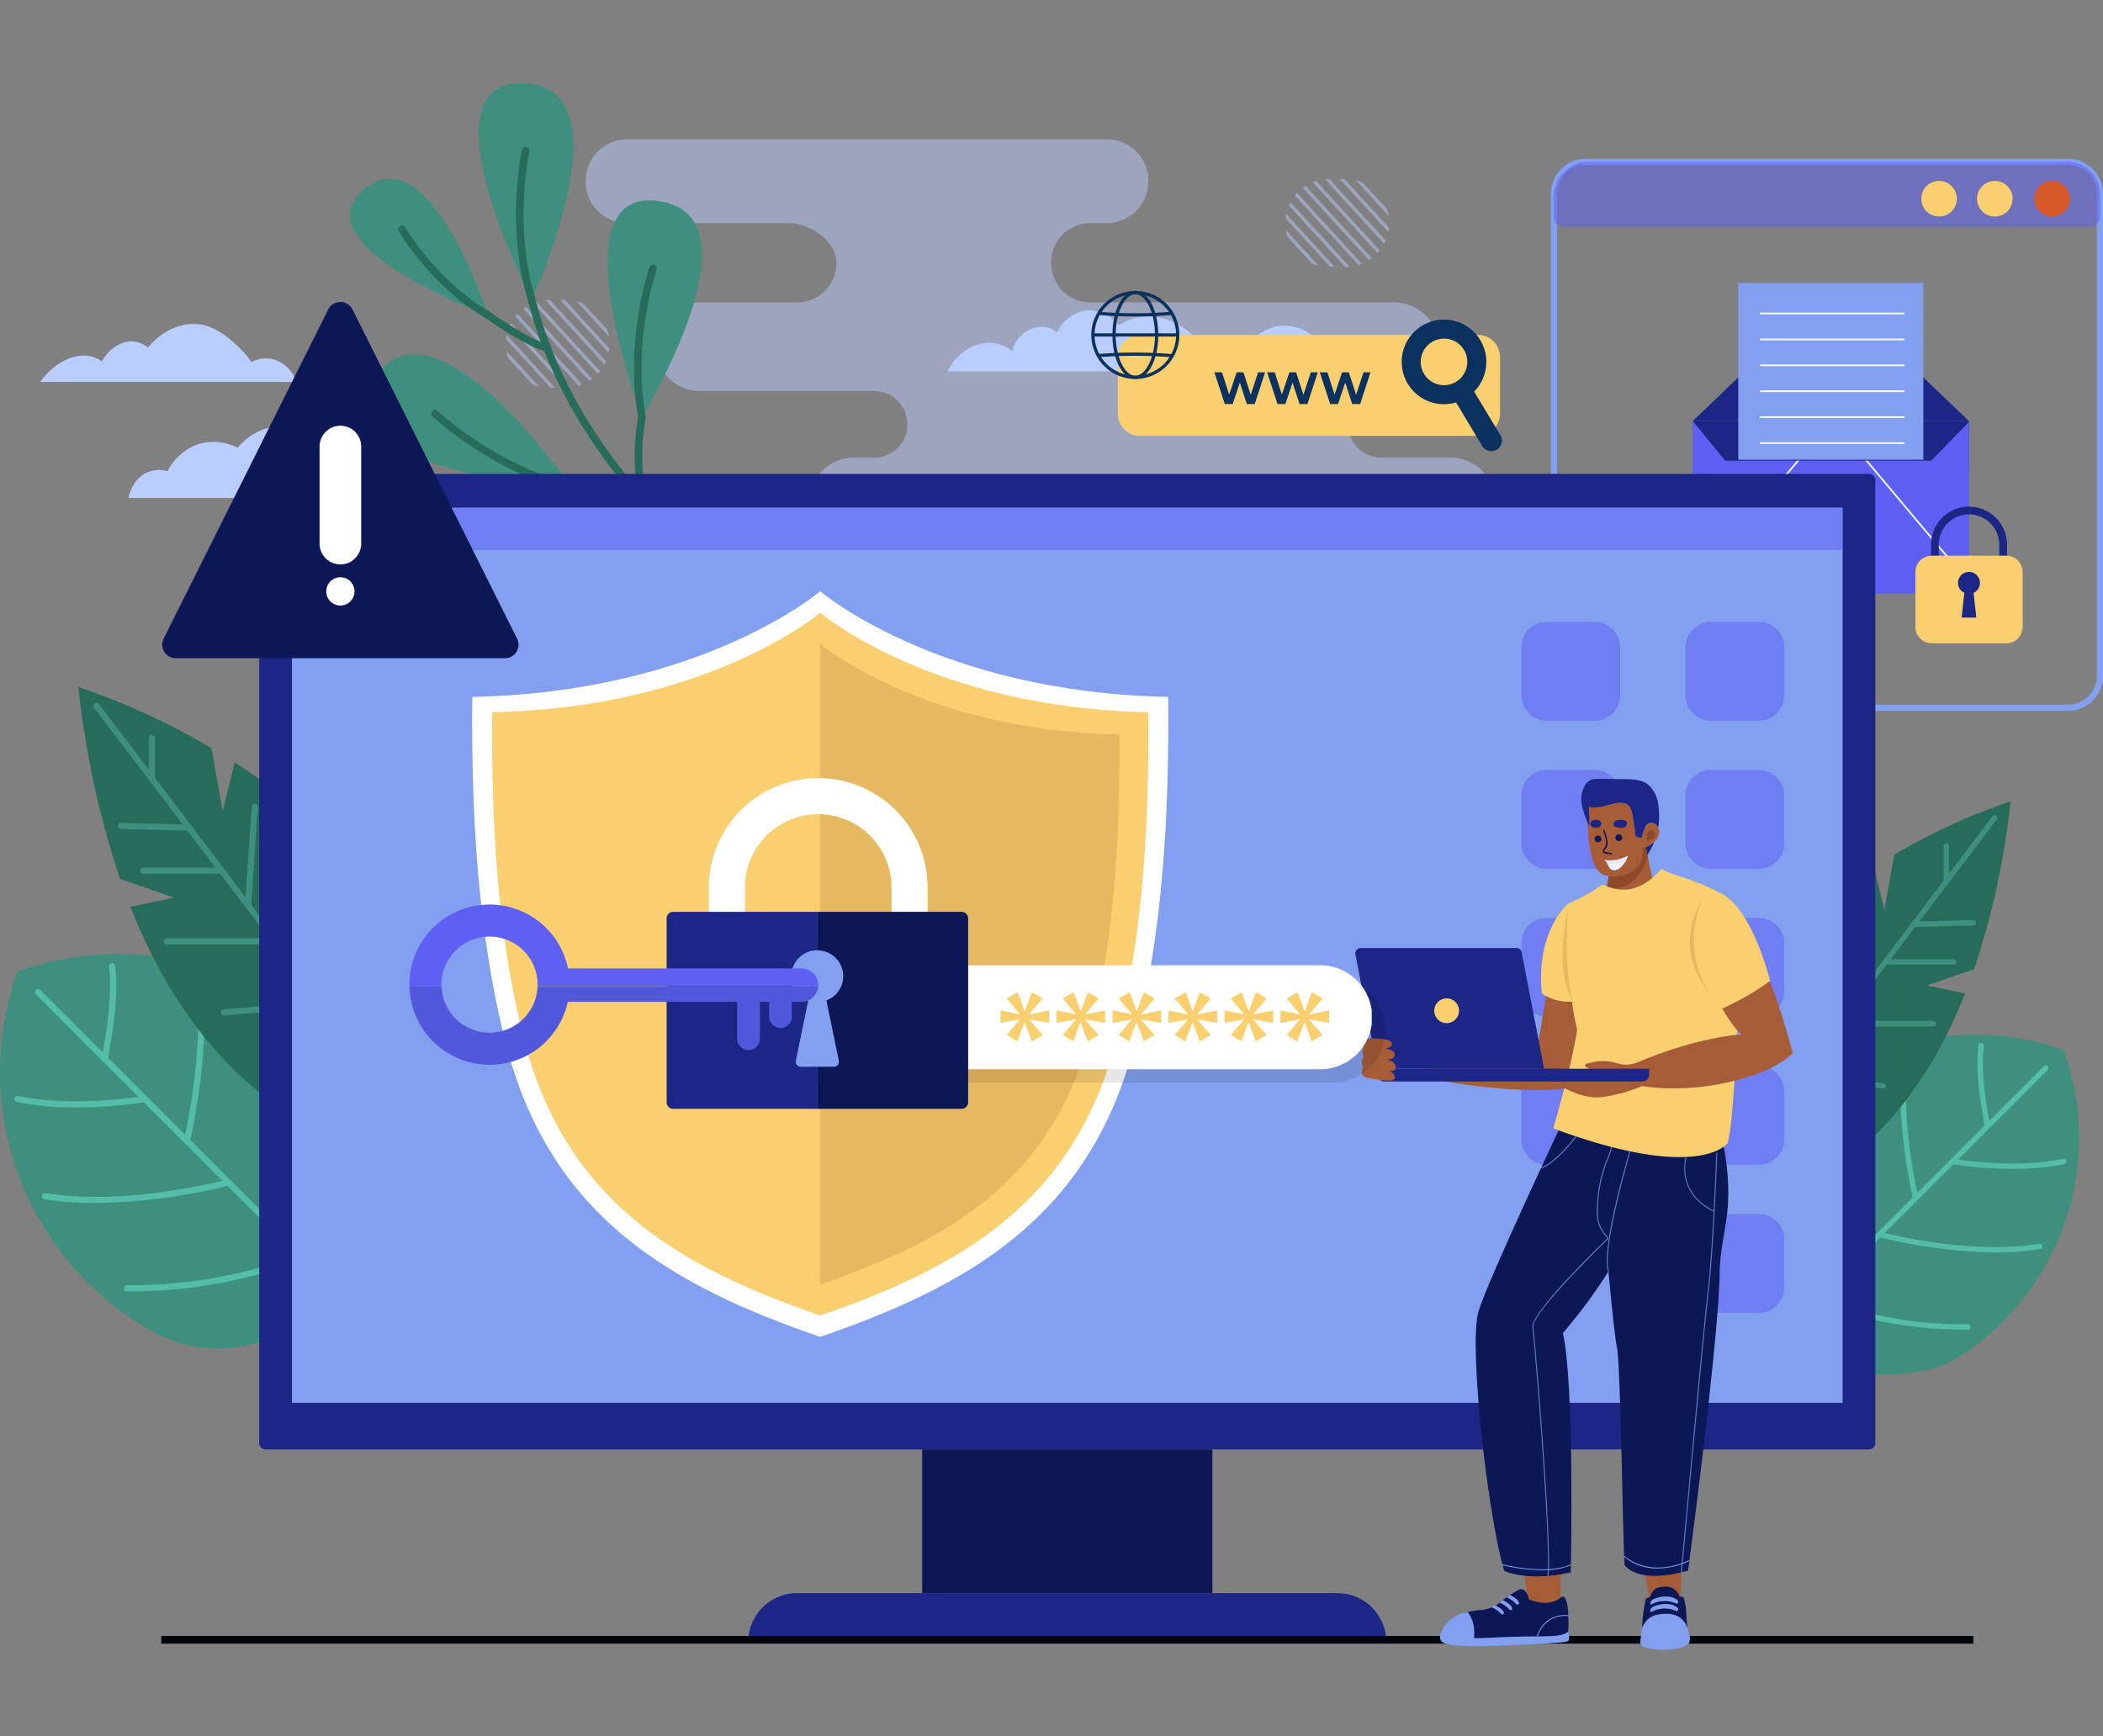 <svg xmlns="http://www.w3.org/2000/svg" xmlns:xlink="http://www.w3.org/1999/xlink" width="505" height="417" viewBox="0 0 505 417">
  <rect x="0" y="0" width="505" height="417" fill="#808080" stroke="none"/>
  <defs>
    <clipPath id="clip-path">
      <rect id="Rectangle_404090" data-name="Rectangle 404090" width="505" height="376.219" fill="none"/>
    </clipPath>
    <clipPath id="clip-path-3">
      <rect id="Rectangle_404064" data-name="Rectangle 404064" width="254.248" height="178.484" fill="none"/>
    </clipPath>
    <clipPath id="clip-path-4">
      <rect id="Rectangle_404065" data-name="Rectangle 404065" width="131.117" height="15.62" fill="none"/>
    </clipPath>
    <clipPath id="clip-path-5">
      <rect id="Rectangle_404070" data-name="Rectangle 404070" width="372.375" height="10.185" fill="none"/>
    </clipPath>
    <clipPath id="clip-path-6">
      <rect id="Rectangle_404071" data-name="Rectangle 404071" width="23.744" height="23.744" fill="none"/>
    </clipPath>
    <clipPath id="clip-path-7">
      <rect id="Rectangle_404072" data-name="Rectangle 404072" width="23.743" height="23.744" fill="none"/>
    </clipPath>
    <clipPath id="clip-path-10">
      <rect id="Rectangle_404075" data-name="Rectangle 404075" width="23.744" height="23.743" fill="none"/>
    </clipPath>
    <clipPath id="clip-path-11">
      <rect id="Rectangle_404076" data-name="Rectangle 404076" width="23.743" height="23.743" fill="none"/>
    </clipPath>
    <clipPath id="clip-path-15">
      <rect id="Rectangle_404083" data-name="Rectangle 404083" width="435.118" height="1.859" fill="none"/>
    </clipPath>
    <linearGradient id="linear-gradient" x1="-0.089" y1="1.79" x2="-0.087" y2="1.79" gradientUnits="objectBoundingBox">
      <stop offset="0"/>
      <stop offset="1" stop-color="#00070a"/>
    </linearGradient>
    <clipPath id="clip-path-17">
      <rect id="Rectangle_404084" data-name="Rectangle 404084" width="44.431" height="105.627" fill="none"/>
    </clipPath>
    <clipPath id="clip-path-18">
      <rect id="Rectangle_404085" data-name="Rectangle 404085" width="114.842" height="24.979" fill="none"/>
    </clipPath>
    <clipPath id="clip-path-19">
      <path id="Path_875980" data-name="Path 875980" d="M239.209,223.824a12.489,12.489,0,1,0,0,24.977h89.863a12.489,12.489,0,1,0,0-24.977Z" transform="translate(-226.719 -223.824)" fill="none"/>
    </clipPath>
    <linearGradient id="linear-gradient-2" x1="-1.868" y1="6.582" x2="-1.86" y2="6.582" gradientUnits="objectBoundingBox">
      <stop offset="0" stop-color="#fff"/>
      <stop offset="1" stop-color="#fff"/>
    </linearGradient>
  </defs>
  <g id="img20" transform="translate(-810 -4896)">
    <rect id="Rectangle_403818" data-name="Rectangle 403818" width="505" height="417" transform="translate(810 4896)" fill="none"/>
    <g id="Group_1101782" data-name="Group 1101782" transform="translate(810 4916)">
      <g id="Group_1101781" data-name="Group 1101781" clip-path="url(#clip-path)">
        <g id="Group_1101766" data-name="Group 1101766">
          <g id="Group_1101765" data-name="Group 1101765" clip-path="url(#clip-path)">
            <g id="Group_1101731" data-name="Group 1101731" transform="translate(121.475 13.468)" opacity="0.48">
              <g id="Group_1101730" data-name="Group 1101730">
                <g id="Group_1101729" data-name="Group 1101729" clip-path="url(#clip-path-3)">
                  <path id="Path_875844" data-name="Path 875844" d="M355.768,111.965H334.255a10.545,10.545,0,0,0-10.544,10.545v.213a10.544,10.544,0,0,0,10.544,10.543h5.55a10.368,10.368,0,0,1,10.368,10.367v.21a10.368,10.368,0,0,1-10.368,10.368H295.24a9.148,9.148,0,0,0-9.149,9.148v.186a9.148,9.148,0,0,0,9.149,9.148h19.347a9.84,9.84,0,0,1,9.841,9.84v.2a9.841,9.841,0,0,1-9.841,9.841h-151a9.841,9.841,0,0,1-9.841-9.841v-.2a9.84,9.84,0,0,1,9.841-9.84H205.5a9.148,9.148,0,0,0,9.149-9.148v-.186a9.148,9.148,0,0,0-9.149-9.148H148.647a10.368,10.368,0,0,1-10.368-10.368v-.21a10.368,10.368,0,0,1,10.368-10.367H222.2a10.544,10.544,0,0,0,10.544-10.543v-.213A10.545,10.545,0,0,0,222.2,111.965h-9.8a10.543,10.543,0,0,1-10.543-10.542v-.215a10.543,10.543,0,0,1,10.543-10.542h4.979a7.908,7.908,0,0,0,7.908-7.907V82.6a7.907,7.907,0,0,0-7.908-7.906h-41.91a10.544,10.544,0,0,1-10.543-10.545v-.212a10.543,10.543,0,0,1,10.543-10.543H198.82a9.434,9.434,0,0,0,9.434-9.434v-.191c0-5.21-6.481-9.434-11.691-9.434H158a9.951,9.951,0,0,1-9.951-9.951v-.2A9.952,9.952,0,0,1,158,14.23H273.222a9.952,9.952,0,0,1,9.951,9.952v.2a9.951,9.951,0,0,1-9.951,9.951h-3.975a9.434,9.434,0,0,0-9.434,9.434v.191a9.434,9.434,0,0,0,9.434,9.434h73.031a10.543,10.543,0,0,1,10.544,10.543v.212a10.544,10.544,0,0,1-10.544,10.545h-3.2a7.906,7.906,0,0,0-7.907,7.906v.161a7.907,7.907,0,0,0,7.907,7.907h16.693a10.543,10.543,0,0,1,10.543,10.542v.215a10.542,10.542,0,0,1-10.543,10.542" transform="translate(-128.888 -14.231)" fill="#bacdff"/>
                  <path id="Path_875845" data-name="Path 875845" d="M385.4,140.5H381.82a10.24,10.24,0,1,0,0,20.48H385.4a10.24,10.24,0,1,0,0-20.48" transform="translate(-141.395 -21)" fill="#bacdff"/>
                  <path id="Path_875846" data-name="Path 875846" d="M136.31,76.446a10.475,10.475,0,0,1-1.65-.556l-5.826-6.364a10.509,10.509,0,0,1-.411-1.694Z" transform="translate(-128.36 -17.105)" fill="#bacdff"/>
                  <path id="Path_875847" data-name="Path 875847" d="M140.2,76.539h-1.14l-10.7-11.693a10.541,10.541,0,0,1,.169-1.061Z" transform="translate(-128.356 -16.888)" fill="#bacdff"/>
                  <path id="Path_875848" data-name="Path 875848" d="M143.807,76.328c-.344.034-.693.052-1.046.052h-.047l-13.5-14.752q.18-.417.395-.815Z" transform="translate(-128.402 -16.728)" fill="#bacdff"/>
                  <path id="Path_875849" data-name="Path 875849" d="M146.83,75.474c-.28.115-.565.219-.856.309l-15.25-16.659q.264-.331.554-.64Z" transform="translate(-128.483 -16.603)" fill="#bacdff"/>
                  <path id="Path_875850" data-name="Path 875850" d="M149.311,74.026c-.225.17-.459.33-.7.483l-15.874-17.34c.226-.17.46-.329.7-.482Z" transform="translate(-128.591 -16.507)" fill="#bacdff"/>
                  <path id="Path_875851" data-name="Path 875851" d="M151.351,72.1q-.264.332-.553.642L135.251,55.757c.281-.114.567-.218.858-.308Z" transform="translate(-128.726 -16.441)" fill="#bacdff"/>
                  <path id="Path_875852" data-name="Path 875852" d="M152.552,70.5l-14.187-15.5c.335-.032.676-.05,1.019-.05h.075l13.487,14.732q-.18.417-.394.816" transform="translate(-128.893 -16.414)" fill="#bacdff"/>
                  <path id="Path_875853" data-name="Path 875853" d="M153.95,66.623a10.57,10.57,0,0,1-.167,1.063L142.13,54.957h1.14Z" transform="translate(-129.094 -16.414)" fill="#bacdff"/>
                  <path id="Path_875854" data-name="Path 875854" d="M153.677,62.159a10.42,10.42,0,0,1,.421,1.705l-7.847-8.571a10.489,10.489,0,0,1,1.662.57Z" transform="translate(-129.315 -16.432)" fill="#bacdff"/>
                  <path id="Path_875855" data-name="Path 875855" d="M334.13,45.795a10.5,10.5,0,0,1-1.65-.556l-5.826-6.364a10.5,10.5,0,0,1-.412-1.694Z" transform="translate(-138.965 -15.461)" fill="#bacdff"/>
                  <path id="Path_875856" data-name="Path 875856" d="M338.02,45.889h-1.14L326.175,34.2a10.546,10.546,0,0,1,.169-1.061Z" transform="translate(-138.961 -15.244)" fill="#bacdff"/>
                  <path id="Path_875857" data-name="Path 875857" d="M341.628,45.677c-.344.034-.693.052-1.046.052h-.047l-13.5-14.752q.18-.417.395-.815Z" transform="translate(-139.007 -15.085)" fill="#bacdff"/>
                  <path id="Path_875858" data-name="Path 875858" d="M344.65,44.823c-.28.115-.565.219-.856.309l-15.25-16.659q.264-.331.554-.64Z" transform="translate(-139.088 -14.96)" fill="#bacdff"/>
                  <path id="Path_875859" data-name="Path 875859" d="M347.131,43.376c-.225.17-.459.33-.7.483l-15.874-17.34c.226-.17.46-.329.7-.482Z" transform="translate(-139.196 -14.864)" fill="#bacdff"/>
                  <path id="Path_875860" data-name="Path 875860" d="M349.171,41.448q-.264.332-.553.642L333.071,25.107c.281-.114.567-.218.858-.308Z" transform="translate(-139.331 -14.798)" fill="#bacdff"/>
                  <path id="Path_875861" data-name="Path 875861" d="M350.372,39.854l-14.187-15.5c.335-.032.676-.05,1.019-.05h.075l13.487,14.732q-.18.417-.394.816" transform="translate(-139.498 -14.771)" fill="#bacdff"/>
                  <path id="Path_875862" data-name="Path 875862" d="M351.77,35.972a10.579,10.579,0,0,1-.167,1.063L339.95,24.306h1.14Z" transform="translate(-139.7 -14.771)" fill="#bacdff"/>
                  <path id="Path_875863" data-name="Path 875863" d="M351.5,31.508a10.417,10.417,0,0,1,.421,1.705l-7.847-8.571a10.487,10.487,0,0,1,1.662.57Z" transform="translate(-139.921 -14.789)" fill="#bacdff"/>
                  <path id="Path_875864" data-name="Path 875864" d="M345.154,194.548a10.312,10.312,0,0,1-.26-1.53l8.342,9.112a10.073,10.073,0,0,1-1.5-.395Z" transform="translate(-139.965 -23.816)" fill="#bacdff"/>
                  <path id="Path_875865" data-name="Path 875865" d="M344.986,190.213a9.989,9.989,0,0,1,.217-1.011l11.8,12.894h-1.141Z" transform="translate(-139.97 -23.611)" fill="#bacdff"/>
                  <path id="Path_875866" data-name="Path 875866" d="M345.978,187.143c.133-.266.274-.525.429-.778l14.115,15.419q-.5.089-1.024.129Z" transform="translate(-140.023 -23.459)" fill="#bacdff"/>
                  <path id="Path_875867" data-name="Path 875867" d="M347.6,184.76c.186-.209.383-.41.588-.6l15.191,16.594c-.264.132-.535.252-.811.362Z" transform="translate(-140.11 -23.341)" fill="#bacdff"/>
                  <path id="Path_875868" data-name="Path 875868" d="M349.735,182.933c.238-.157.484-.306.735-.443l15.255,16.664c-.21.186-.426.365-.651.535Z" transform="translate(-140.224 -23.251)" fill="#bacdff"/>
                  <path id="Path_875869" data-name="Path 875869" d="M352.39,181.678c.3-.1.607-.176.918-.243l14.315,15.637q-.237.359-.5.7Z" transform="translate(-140.367 -23.195)" fill="#bacdff"/>
                  <path id="Path_875870" data-name="Path 875870" d="M355.74,181.186h1.14l12.154,13.276c-.095.3-.2.6-.324.891Z" transform="translate(-140.546 -23.182)" fill="#bacdff"/>
                  <path id="Path_875871" data-name="Path 875871" d="M360.774,181.273l8.912,9.735c0,.139.01.278.01.418,0,.27-.014.537-.034.8l-10.106-11.04a10.54,10.54,0,0,1,1.218.085" transform="translate(-140.751 -23.182)" fill="#bacdff"/>
                  <path id="Path_875872" data-name="Path 875872" d="M369.161,187.515l-4.639-5.068a10.278,10.278,0,0,1,4.639,5.068" transform="translate(-141.017 -23.249)" fill="#bacdff"/>
                </g>
              </g>
            </g>
            <path id="Path_875873" data-name="Path 875873" d="M162.412,81.768s29.393-48.031,4.162-51.86-4.162,51.86-4.162,51.86" transform="translate(-8.265 -1.593)" fill="#3e8f7d"/>
            <path id="Path_875874" data-name="Path 875874" d="M162.332,103.406c-.735-.829-1.158-7.176-1.163-7.24a56.189,56.189,0,0,1,.68-13.529c-3.294-18.526,2.685-35.831,2.745-36a.908.908,0,0,1,1.712.6c-.06.169-5.915,17.144-2.642,35.245a.9.9,0,0,1,0,.333,55.394,55.394,0,0,0,.133,19.536.906.906,0,0,1-1.463,1.055m1.359-1.2,0,0,0,0" transform="translate(-8.624 -2.468)" fill="#276b5b"/>
            <path id="Path_875875" data-name="Path 875875" d="M134.191,52.006S157.852.908,132.349.011s1.842,51.995,1.842,51.995" transform="translate(-6.512 0)" fill="#3e8f7d"/>
            <path id="Path_875876" data-name="Path 875876" d="M184.923,123.789a.907.907,0,0,0,.542-1.634c-11.954-8.908-40.746-33.513-49.887-69.5l-.011-.04c-5.339-17.6-1.477-35.139-1.438-35.315a.907.907,0,1,0-1.77-.4c-.041.179-4.008,18.152,1.465,36.222,9.29,36.543,38.45,61.47,50.557,70.492a.9.9,0,0,0,.541.18" transform="translate(-7.019 -0.868)" fill="#276b5b"/>
            <path id="Path_875877" data-name="Path 875877" d="M121.9,56.977s-13.989-43.67-29.768-30.148S121.9,56.977,121.9,56.977" transform="translate(-4.761 -1.299)" fill="#3e8f7d"/>
            <path id="Path_875878" data-name="Path 875878" d="M136.745,66.237a.907.907,0,0,0,.054-1.812c-2.6-.159-10.786-5.509-13.723-7.557-.019-.013-.038-.026-.058-.037-12.879-7.595-20.2-20.186-20.27-20.312a.907.907,0,0,0-1.574.9c.3.533,7.621,13.118,20.892,20.955,1.252.873,11.077,7.643,14.622,7.86l.056,0" transform="translate(-5.418 -1.933)" fill="#276b5b"/>
            <path id="Path_875879" data-name="Path 875879" d="M142.255,100.885S109.169,52.359,94.72,74.712s47.534,26.173,47.534,26.173" transform="translate(-4.961 -3.69)" fill="#3e8f7d"/>
            <path id="Path_875880" data-name="Path 875880" d="M167.677,113.517a.907.907,0,0,0,.289-1.767c-.171-.058-17.152-5.789-24.28-10.85a.92.92,0,0,0-.307-.14c-18.626-4.645-32.267-17.491-32.4-17.62a.907.907,0,0,0-1.252,1.313c.138.132,14.029,13.227,33.051,18.026,7.417,5.189,23.91,10.756,24.613,10.991a.9.9,0,0,0,.289.047" transform="translate(-5.867 -4.444)" fill="#276b5b"/>
            <path id="Path_875881" data-name="Path 875881" d="M464.235,252.3v68.212a40.411,40.411,0,0,0,10.895,2.413,40.932,40.932,0,0,0,17.314-2.413,62.33,62.33,0,0,0,28.023-75.369,62.322,62.322,0,0,0-56.232,7.157" transform="translate(-24.888 -12.945)" fill="#3e8f7d"/>
            <path id="Path_875882" data-name="Path 875882" d="M520.566,272.627a60.244,60.244,0,0,1-12.376,1.15,97.468,97.468,0,0,1-14.274-1.089l-16.49,16.488c4.553,1.107,22.419,5.038,37.11,2.588a.648.648,0,1,1,.212,1.28,65.1,65.1,0,0,1-10.639.8,123.426,123.426,0,0,1-27.753-3.6l-11.7,11.7a.647.647,0,0,1-.916,0,.648.648,0,0,1,0-.917l4.034-4.036c-.6-2.671-4.258-19.9-2.811-36.756a.649.649,0,1,1,1.293.113c-1.326,15.455,1.693,31.244,2.609,35.553l15.3-15.3c-.532-2.333-3.431-15.749-2.884-28.6a.648.648,0,0,1,1.295.054c-.495,11.639,1.877,23.757,2.676,27.457l7.97-7.968,8.218-8.217c-.421-2.06-2.428-12.46-1.49-19.277a.649.649,0,0,1,1.286.177c-.808,5.868.7,14.8,1.308,17.993l13.11-13.107a.648.648,0,1,1,.916.917l-13.955,13.955-.009.009-7.555,7.555c3.793.54,15.488,1.9,25.238-.188a.649.649,0,0,1,.273,1.269" transform="translate(-24.851 -13.054)" fill="#53bda7"/>
            <path id="Path_875883" data-name="Path 875883" d="M464.235,205.653v65.667c11.5-7.582,23.692-20.6,32.542-42.943l-9.161-1.944,11.329-3.92a190.937,190.937,0,0,0,8.742-40.277,145.03,145.03,0,0,0-27.932,12.825L477.4,208.3l-2.523-10.233c-3.521,2.262-7.107,4.787-10.642,7.591" transform="translate(-24.888 -9.77)" fill="#276b5b"/>
            <path id="Path_875884" data-name="Path 875884" d="M497.4,314.627H497.4c-.294,0-.586,0-.877,0a100.275,100.275,0,0,1-32.11-5.308.649.649,0,1,0-.425,1.226,101.581,101.581,0,0,0,32.535,5.38q.443,0,.889,0a.649.649,0,0,0-.006-1.3" transform="translate(-24.851 -16.581)" fill="#53bda7"/>
            <path id="Path_875885" data-name="Path 875885" d="M463.805,239.1a.647.647,0,0,0,.909-.124l1.907-2.51h22.487a.649.649,0,0,0,0-1.3h-21.5l10.273-13.528h16.186a.649.649,0,1,0,0-1.3h-15.2l5.887-7.751,13.964-.38a.648.648,0,0,0,.631-.665.656.656,0,0,0-.666-.631l-12.923.352,18.6-24.491a.649.649,0,1,0-1.033-.786l-10.453,13.764v-6.631a.649.649,0,0,0-1.3,0v8.339L472.561,226.5l-1.291-18.965a.649.649,0,1,0-1.295.088l1.392,20.448-7.686,10.12a.649.649,0,0,0,.124.909" transform="translate(-24.851 -9.957)" fill="#3e8f7d"/>
            <path id="Path_875886" data-name="Path 875886" d="M464.254,252.555a.648.648,0,1,0-.113,1.292l12.9,1.124.058,0a.649.649,0,0,0,.055-1.295Z" transform="translate(-24.851 -13.539)" fill="#3e8f7d"/>
            <path id="Path_875887" data-name="Path 875887" d="M68.53,233.378V311.4a32.191,32.191,0,0,1-32.267,0A71.3,71.3,0,0,1,4.209,225.192a71.287,71.287,0,0,1,64.321,8.186" transform="translate(0 -11.847)" fill="#3e8f7d"/>
            <path id="Path_875888" data-name="Path 875888" d="M4.249,256.626A68.927,68.927,0,0,0,18.4,257.941,111.4,111.4,0,0,0,34.733,256.7L53.6,275.556c-5.208,1.266-25.644,5.763-42.449,2.96a.742.742,0,0,0-.242,1.464,74.525,74.525,0,0,0,12.171.92,141.119,141.119,0,0,0,31.746-4.121L68.2,290.162a.74.74,0,0,0,1.049,0,.741.741,0,0,0,0-1.049L64.636,284.5c.685-3.055,4.869-22.764,3.215-42.044a.742.742,0,0,0-1.479.129c1.516,17.679-1.936,35.739-2.985,40.669l-17.5-17.505c.609-2.669,3.925-18.015,3.3-32.712a.741.741,0,0,0-1.481.062c.566,13.313-2.147,27.175-3.062,31.407l-9.117-9.114-9.4-9.4c.483-2.357,2.778-14.253,1.7-22.051a.743.743,0,0,0-1.472.2c.925,6.713-.8,16.934-1.5,20.582l-15-14.994a.741.741,0,0,0-1.049,1.049l15.963,15.963a.031.031,0,0,0,.009.01l8.641,8.641c-4.338.619-17.715,2.174-28.87-.215a.742.742,0,0,0-.311,1.452" transform="translate(-0.196 -11.971)" fill="#53bda7"/>
            <path id="Path_875889" data-name="Path 875889" d="M69.6,180.016v75.115c-13.15-8.674-27.1-23.57-37.223-49.122l10.478-2.223L29.893,199.3a218.425,218.425,0,0,1-10-46.072A165.918,165.918,0,0,1,51.844,167.9l2.693,15.137,2.886-11.7c4.026,2.586,8.129,5.476,12.172,8.683" transform="translate(-1.067 -8.215)" fill="#276b5b"/>
            <path id="Path_875890" data-name="Path 875890" d="M32.235,304.668h.007c.337,0,.67,0,1,0A114.7,114.7,0,0,0,69.975,298.6a.742.742,0,0,1,.486,1.4,116.211,116.211,0,0,1-37.217,6.154c-.337,0-.677,0-1.016,0a.742.742,0,0,1,.007-1.484" transform="translate(-1.688 -16.006)" fill="#53bda7"/>
            <path id="Path_875891" data-name="Path 875891" d="M70.25,218.274a.741.741,0,0,1-1.039-.142l-2.18-2.871H41.307a.742.742,0,0,1,0-1.484H65.9L54.151,198.3H35.636a.742.742,0,0,1,0-1.484H53.024l-6.734-8.867-15.973-.434a.742.742,0,1,1,.04-1.483l14.783.4L23.862,158.423a.742.742,0,1,1,1.181-.9L37,173.269v-7.584a.742.742,0,1,1,1.484,0v9.539l21.75,28.639,1.477-21.693a.742.742,0,1,1,1.48.1L61.6,205.66l8.791,11.575a.741.741,0,0,1-.142,1.039" transform="translate(-1.271 -8.429)" fill="#3e8f7d"/>
            <path id="Path_875892" data-name="Path 875892" d="M71.47,233.665a.742.742,0,0,1,.129,1.478l-14.76,1.286-.065,0a.742.742,0,0,1-.063-1.481Z" transform="translate(-3.004 -12.527)" fill="#3e8f7d"/>
            <path id="Path_875893" data-name="Path 875893" d="M32.629,104.271h54.4c-.705-3.829-3.827-7.522-7.714-7.762a11.6,11.6,0,0,0-8.478-9c-4.681-1.157-9,1.234-12.054,4.671a12.706,12.706,0,0,0-9.518-.8,13.16,13.16,0,0,0-7.279,6.458,7.1,7.1,0,0,0-5.877.837,8.681,8.681,0,0,0-3.485,5.591" transform="translate(-1.749 -4.676)" fill="#bacdff"/>
            <path id="Path_875894" data-name="Path 875894" d="M10.2,74.991H71.8c-2.1-5.287-6.926-6.839-10.887-4.771-2.009-3.063-7.251-8.144-11.853-8.966s-9.415,1.209-12.991,5.483C32.512,63.766,27.568,65.473,25,70.1c-4.524-3.416-11.175-.309-14.8,4.888" transform="translate(-0.547 -3.274)" fill="#bacdff"/>
            <path id="Path_875895" data-name="Path 875895" d="M240.445,72.288c3.042-6.411,10.678-8.97,15.489-4.842,1.2-5.209,7.377-7.592,10.778-4.5a9.558,9.558,0,0,1,6.884-5.327,9.112,9.112,0,0,1,7.894,3.6c7.211-4.607,16.781-1.406,21.445,7.175,1.65-2.452,5.555-1.642,6.721,1.251,2.27-4.483,6.766-7.971,10.851-8.319s8.253,1.938,10.943,6c3.2-1.615,7.835.655,8.865,4.96Z" transform="translate(-12.89 -3.086)" fill="#bacdff"/>
            <path id="Path_875896" data-name="Path 875896" d="M517.688,151.753H401.9a8.417,8.417,0,0,1-8.407-8.408V27.556A8.416,8.416,0,0,1,401.9,19.15h115.79a8.416,8.416,0,0,1,8.407,8.406v115.79a8.417,8.417,0,0,1-8.407,8.408M401.9,20.637a6.927,6.927,0,0,0-6.919,6.919v115.79a6.928,6.928,0,0,0,6.919,6.921h115.79a6.928,6.928,0,0,0,6.92-6.921V27.556a6.927,6.927,0,0,0-6.92-6.919Z" transform="translate(-21.095 -1.027)" fill="#83a0f0"/>
            <g id="Group_1101734" data-name="Group 1101734" transform="translate(373.14 18.866)" opacity="0.53">
              <g id="Group_1101733" data-name="Group 1101733">
                <g id="Group_1101732" data-name="Group 1101732" clip-path="url(#clip-path-4)">
                  <path id="Path_875897" data-name="Path 875897" d="M522.944,35.555H396.605a2.328,2.328,0,0,1-2.328-2.328v-4.9a8.4,8.4,0,0,1,8.4-8.4H517.637a7.756,7.756,0,0,1,7.757,7.756v5.415a2.45,2.45,0,0,1-2.449,2.449" transform="translate(-394.277 -19.935)" fill="#5e60f4"/>
                </g>
              </g>
            </g>
            <path id="Path_875898" data-name="Path 875898" d="M510.186,29.055a4.275,4.275,0,1,1-4.275-4.275,4.274,4.274,0,0,1,4.275,4.275" transform="translate(-26.893 -1.328)" fill="#f9cf70"/>
            <path id="Path_875899" data-name="Path 875899" d="M496.046,29.055a4.275,4.275,0,1,1-4.275-4.275,4.274,4.274,0,0,1,4.275,4.275" transform="translate(-26.135 -1.328)" fill="#f9cf70"/>
            <path id="Path_875900" data-name="Path 875900" d="M524.719,29.055a4.275,4.275,0,1,1-4.275-4.275,4.274,4.274,0,0,1,4.275,4.275" transform="translate(-27.672 -1.328)" fill="#d65a29"/>
            <rect id="Rectangle_404066" data-name="Rectangle 404066" width="66.29" height="12.019" transform="translate(406.538 81.159)" fill="#1c2684"/>
            <path id="Path_875901" data-name="Path 875901" d="M495.852,85.913v41.253H429.476V85.755h.085l7.714,9.475h49.531Z" transform="translate(-23.024 -4.597)" fill="#5e60f4"/>
            <path id="Path_875902" data-name="Path 875902" d="M462.663,52.138,429.474,83.954h66.378Z" transform="translate(-23.024 -2.795)" fill="#1c2684"/>
            <path id="Path_875903" data-name="Path 875903" d="M466.49,116.606a8.823,8.823,0,0,1-4.313.969,7.211,7.211,0,0,1-7.341-7.559c0-4.991,3.465-9.3,8.843-9.3a6.729,6.729,0,0,1,7.051,7c0,3.634-2.035,5.766-4.313,5.766a1.792,1.792,0,0,1-1.792-2.132h-.1a3.8,3.8,0,0,1-3.415,2.132,2.748,2.748,0,0,1-2.617-3.053,5.721,5.721,0,0,1,5.742-5.742,6.388,6.388,0,0,1,2.592.508l-.823,4.386c-.363,1.842-.073,2.69.727,2.713,1.236.025,2.617-1.623,2.617-4.433,0-3.514-2.108-6.033-5.863-6.033-3.949,0-7.269,3.126-7.269,8.043,0,4.047,2.641,6.542,6.227,6.542a7.552,7.552,0,0,0,3.658-.849Zm-1.333-10.466a3.942,3.942,0,0,0-5.064,4.192c0,1.066.534,1.842,1.6,1.842,1.405,0,2.69-1.793,2.956-3.3Z" transform="translate(-24.384 -5.399)" fill="#f5fffe"/>
            <rect id="Rectangle_404067" data-name="Rectangle 404067" width="44.455" height="42.435" transform="translate(417.411 47.969)" fill="#83a0f0"/>
            <path id="Path_875904" data-name="Path 875904" d="M481.09,58.608H446.716a.2.2,0,0,1,0-.406H481.09a.2.2,0,0,1,0,.406" transform="translate(-23.938 -3.12)" fill="#f5fffe"/>
            <path id="Path_875905" data-name="Path 875905" d="M481.09,65.186H446.716a.2.2,0,0,1,0-.406H481.09a.2.2,0,0,1,0,.406" transform="translate(-23.938 -3.473)" fill="#f5fffe"/>
            <path id="Path_875906" data-name="Path 875906" d="M481.09,71.764H446.716a.2.2,0,0,1,0-.406H481.09a.2.2,0,0,1,0,.406" transform="translate(-23.938 -3.826)" fill="#f5fffe"/>
            <path id="Path_875907" data-name="Path 875907" d="M481.09,78.342H446.716a.2.2,0,0,1,0-.406H481.09a.2.2,0,0,1,0,.406" transform="translate(-23.938 -4.178)" fill="#f5fffe"/>
            <path id="Path_875908" data-name="Path 875908" d="M481.09,84.92H446.716a.2.2,0,0,1,0-.406H481.09a.2.2,0,0,1,0,.406" transform="translate(-23.938 -4.531)" fill="#f5fffe"/>
            <path id="Path_875909" data-name="Path 875909" d="M481.09,91.5H446.716a.2.2,0,0,1,0-.406H481.09a.2.2,0,0,1,0,.406" transform="translate(-23.938 -4.883)" fill="#f5fffe"/>
            <path id="Path_875910" data-name="Path 875910" d="M429.476,126.241l25.588-30.474h-.53l-25.058,29.839Z" transform="translate(-23.024 -5.134)" fill="#f5fffe"/>
            <path id="Path_875911" data-name="Path 875911" d="M498.206,124.754,473.87,95.767h-.531l24.867,29.617Z" transform="translate(-25.376 -5.134)" fill="#f5fffe"/>
            <path id="Path_875912" data-name="Path 875912" d="M508.221,126.252h-1.863v-9.779a7.263,7.263,0,0,0-14.525,0v9.375h-1.864v-9.375a9.127,9.127,0,0,1,18.253,0Z" transform="translate(-26.267 -5.755)" fill="#1c2684"/>
            <path id="Path_875913" data-name="Path 875913" d="M507.845,140.934H489.92a3.912,3.912,0,0,1-3.912-3.912V123.8a3.912,3.912,0,0,1,3.912-3.913h17.925a3.913,3.913,0,0,1,3.912,3.913v13.227a3.913,3.913,0,0,1-3.912,3.912" transform="translate(-26.055 -6.427)" fill="#f9cf70"/>
            <path id="Path_875914" data-name="Path 875914" d="M502.084,126.642a2.634,2.634,0,1,0-3.745,2.386l-.649,5.94h3.52l-.649-5.94a2.632,2.632,0,0,0,1.524-2.386" transform="translate(-26.635 -6.648)" fill="#1c2684"/>
            <path id="Path_875915" data-name="Path 875915" d="M452.327,99.121H67.306a1.531,1.531,0,0,0-1.531,1.531V331.882a1.531,1.531,0,0,0,1.531,1.531H452.327a1.531,1.531,0,0,0,1.531-1.531V100.652a1.531,1.531,0,0,0-1.531-1.531" transform="translate(-3.526 -5.314)" fill="#1c2684"/>
            <rect id="Rectangle_404068" data-name="Rectangle 404068" width="372.374" height="214.986" transform="translate(70.104 101.927)" fill="#83a0f0"/>
            <g id="Group_1101737" data-name="Group 1101737" transform="translate(70.104 101.926)" opacity="0.53">
              <g id="Group_1101736" data-name="Group 1101736">
                <g id="Group_1101735" data-name="Group 1101735" clip-path="url(#clip-path-5)">
                  <rect id="Rectangle_404069" data-name="Rectangle 404069" width="372.374" height="10.185" transform="translate(0)" fill="#5e60f4"/>
                </g>
              </g>
            </g>
            <g id="Group_1101740" data-name="Group 1101740" transform="translate(404.725 129.356)" opacity="0.53">
              <g id="Group_1101739" data-name="Group 1101739">
                <g id="Group_1101738" data-name="Group 1101738" clip-path="url(#clip-path-6)">
                  <path id="Path_875916" data-name="Path 875916" d="M445.273,136.684h-11.5a6.123,6.123,0,0,0-6.123,6.123v11.5a6.123,6.123,0,0,0,6.123,6.123h11.5A6.123,6.123,0,0,0,451.4,154.3v-11.5a6.123,6.123,0,0,0-6.123-6.123" transform="translate(-427.652 -136.684)" fill="#5e60f4"/>
                </g>
              </g>
            </g>
            <g id="Group_1101743" data-name="Group 1101743" transform="translate(365.323 129.356)" opacity="0.53">
              <g id="Group_1101742" data-name="Group 1101742">
                <g id="Group_1101741" data-name="Group 1101741" clip-path="url(#clip-path-7)">
                  <path id="Path_875917" data-name="Path 875917" d="M403.638,136.684h-11.5a6.123,6.123,0,0,0-6.123,6.123v11.5a6.123,6.123,0,0,0,6.123,6.123h11.5a6.123,6.123,0,0,0,6.123-6.123v-11.5a6.123,6.123,0,0,0-6.123-6.123" transform="translate(-386.018 -136.684)" fill="#5e60f4"/>
                </g>
              </g>
            </g>
            <g id="Group_1101746" data-name="Group 1101746" transform="translate(404.725 164.908)" opacity="0.53">
              <g id="Group_1101745" data-name="Group 1101745">
                <g id="Group_1101744" data-name="Group 1101744" clip-path="url(#clip-path-6)">
                  <path id="Path_875918" data-name="Path 875918" d="M445.273,174.25h-11.5a6.123,6.123,0,0,0-6.123,6.123v11.5a6.123,6.123,0,0,0,6.123,6.123h11.5a6.123,6.123,0,0,0,6.123-6.123v-11.5a6.123,6.123,0,0,0-6.123-6.123" transform="translate(-427.652 -174.25)" fill="#5e60f4"/>
                </g>
              </g>
            </g>
            <g id="Group_1101749" data-name="Group 1101749" transform="translate(365.323 164.908)" opacity="0.53">
              <g id="Group_1101748" data-name="Group 1101748">
                <g id="Group_1101747" data-name="Group 1101747" clip-path="url(#clip-path-7)">
                  <path id="Path_875919" data-name="Path 875919" d="M403.638,174.25h-11.5a6.123,6.123,0,0,0-6.123,6.123v11.5a6.123,6.123,0,0,0,6.123,6.123h11.5a6.123,6.123,0,0,0,6.123-6.123v-11.5a6.123,6.123,0,0,0-6.123-6.123" transform="translate(-386.018 -174.25)" fill="#5e60f4"/>
                </g>
              </g>
            </g>
            <g id="Group_1101752" data-name="Group 1101752" transform="translate(404.725 200.46)" opacity="0.53">
              <g id="Group_1101751" data-name="Group 1101751">
                <g id="Group_1101750" data-name="Group 1101750" clip-path="url(#clip-path-10)">
                  <path id="Path_875920" data-name="Path 875920" d="M445.273,211.816h-11.5a6.123,6.123,0,0,0-6.123,6.123v11.5a6.123,6.123,0,0,0,6.123,6.123h11.5a6.123,6.123,0,0,0,6.123-6.123v-11.5a6.123,6.123,0,0,0-6.123-6.123" transform="translate(-427.652 -211.816)" fill="#5e60f4"/>
                </g>
              </g>
            </g>
            <g id="Group_1101755" data-name="Group 1101755" transform="translate(365.323 200.46)" opacity="0.53">
              <g id="Group_1101754" data-name="Group 1101754">
                <g id="Group_1101753" data-name="Group 1101753" clip-path="url(#clip-path-11)">
                  <path id="Path_875921" data-name="Path 875921" d="M403.638,211.816h-11.5a6.123,6.123,0,0,0-6.123,6.123v11.5a6.123,6.123,0,0,0,6.123,6.123h11.5a6.123,6.123,0,0,0,6.123-6.123v-11.5a6.123,6.123,0,0,0-6.123-6.123" transform="translate(-386.018 -211.816)" fill="#5e60f4"/>
                </g>
              </g>
            </g>
            <g id="Group_1101758" data-name="Group 1101758" transform="translate(404.725 236.012)" opacity="0.53">
              <g id="Group_1101757" data-name="Group 1101757">
                <g id="Group_1101756" data-name="Group 1101756" clip-path="url(#clip-path-10)">
                  <path id="Path_875922" data-name="Path 875922" d="M445.273,249.382h-11.5a6.123,6.123,0,0,0-6.123,6.123V267a6.123,6.123,0,0,0,6.123,6.123h11.5A6.123,6.123,0,0,0,451.4,267v-11.5a6.123,6.123,0,0,0-6.123-6.123" transform="translate(-427.652 -249.382)" fill="#5e60f4"/>
                </g>
              </g>
            </g>
            <g id="Group_1101761" data-name="Group 1101761" transform="translate(365.323 236.012)" opacity="0.53">
              <g id="Group_1101760" data-name="Group 1101760">
                <g id="Group_1101759" data-name="Group 1101759" clip-path="url(#clip-path-11)">
                  <path id="Path_875923" data-name="Path 875923" d="M403.638,249.382h-11.5a6.123,6.123,0,0,0-6.123,6.123V267a6.123,6.123,0,0,0,6.123,6.123h11.5A6.123,6.123,0,0,0,409.761,267v-11.5a6.123,6.123,0,0,0-6.123-6.123" transform="translate(-386.018 -249.382)" fill="#5e60f4"/>
                </g>
              </g>
            </g>
            <g id="Group_1101764" data-name="Group 1101764" transform="translate(404.725 271.565)" opacity="0.53">
              <g id="Group_1101763" data-name="Group 1101763">
                <g id="Group_1101762" data-name="Group 1101762" clip-path="url(#clip-path-10)">
                  <path id="Path_875924" data-name="Path 875924" d="M445.273,286.948h-11.5a6.123,6.123,0,0,0-6.123,6.123v11.5a6.123,6.123,0,0,0,6.123,6.123h11.5a6.123,6.123,0,0,0,6.123-6.123v-11.5a6.123,6.123,0,0,0-6.123-6.123" transform="translate(-427.652 -286.948)" fill="#5e60f4"/>
                </g>
              </g>
            </g>
            <rect id="Rectangle_404080" data-name="Rectangle 404080" width="69.699" height="34.52" transform="translate(221.441 328.099)" fill="#0c1756"/>
            <path id="Path_875925" data-name="Path 875925" d="M331.337,383.161H201.6a11.732,11.732,0,0,0-11.731,11.731h153.2a11.732,11.732,0,0,0-11.731-11.731" transform="translate(-10.179 -20.541)" fill="#1c2684"/>
          </g>
        </g>
        <g id="Group_1101768" data-name="Group 1101768" transform="translate(38.732 372.893)">
          <g id="Group_1101767" data-name="Group 1101767" clip-path="url(#clip-path-15)">
            <rect id="Rectangle_404082" data-name="Rectangle 404082" width="435.118" height="1.859" transform="translate(0)" fill="url(#linear-gradient)"/>
          </g>
        </g>
        <g id="Group_1101776" data-name="Group 1101776">
          <g id="Group_1101775" data-name="Group 1101775" clip-path="url(#clip-path)">
            <path id="Path_875926" data-name="Path 875926" d="M416.787,194.041a6.875,6.875,0,0,0,2.586-1.366c.066-.049.131-.1.194-.157a16.206,16.206,0,0,1-2.186,3.916c-.166-.384-.348-.759-.538-1.13a5.191,5.191,0,0,0-.056-1.263" transform="translate(-22.344 -10.321)" fill="#1c2684"/>
            <path id="Path_875927" data-name="Path 875927" d="M416.937,193.258l1.7,7.93s-2.368,4.2-5.431,5.016-5.433-2.987-5.433-2.987l.72-4.273,6.244-5.686Z" transform="translate(-21.861 -10.361)" fill="#a55c37"/>
            <path id="Path_875928" data-name="Path 875928" d="M414.739,193.258h2.2l.607,2.823a13.35,13.35,0,0,1-3.036,5.453,7.139,7.139,0,0,1-6.026,2.127,5.353,5.353,0,0,1-.707-.444l.721-4.273Z" transform="translate(-21.861 -10.361)" fill="#8e492b"/>
            <path id="Path_875929" data-name="Path 875929" d="M403.154,182.582c-.709,5.455-.274,15.956,3.662,17.4a9.276,9.276,0,0,0,7.09-1.065,5.841,5.841,0,0,0,2.135-5.411,6.89,6.89,0,0,0,2.586-1.366,3.353,3.353,0,0,0,1.367-2.316,2.326,2.326,0,0,0-1.194-2.31,1.638,1.638,0,0,0-2.185.959,18.9,18.9,0,0,0-.829,2.6l-1.418-.374q-.278-2.731-.807-5.426a4.189,4.189,0,0,0-.651-1.779c-.856-1.116-2.474-1.014-3.8-.726a11.412,11.412,0,0,1-5.951-.191" transform="translate(-21.598 -9.788)" fill="#a55c37"/>
            <path id="Path_875930" data-name="Path 875930" d="M412.648,187.753a1,1,0,0,1-.717.983,2.924,2.924,0,0,1-1.3.047c-.5-.057-1.1-.2-1.233-.684a.86.86,0,0,1,.445-.9,2.387,2.387,0,0,1,1.042-.254,2.712,2.712,0,0,1,1.07.064.983.983,0,0,1,.7.748" transform="translate(-21.947 -10.021)" fill="#1c2684"/>
            <path id="Path_875931" data-name="Path 875931" d="M406.118,188.109c-.319,1.242-3.125.783-2.518-.611.361-.83,2.445-.782,2.542.26a1.027,1.027,0,0,1-.024.351" transform="translate(-21.633 -10.021)" fill="#1c2684"/>
            <path id="Path_875932" data-name="Path 875932" d="M411.273,191.961a.808.808,0,0,1-1.388-.505.808.808,0,1,1,1.388.505" transform="translate(-21.974 -10.218)" fill="#0c1756"/>
            <path id="Path_875933" data-name="Path 875933" d="M406.006,192.273a.808.808,0,0,1-1.388-.505.808.808,0,1,1,1.388.505" transform="translate(-21.692 -10.235)" fill="#0c1756"/>
            <path id="Path_875934" data-name="Path 875934" d="M417.9,192.042a3.307,3.307,0,0,1,.061-1.645,1.139,1.139,0,0,1,1.306-.754,1.092,1.092,0,0,1,.363,1.638,2.255,2.255,0,0,1-1.73.761" transform="translate(-22.4 -10.165)" fill="#8e492b"/>
            <path id="Path_875935" data-name="Path 875935" d="M401.27,182.157a6.564,6.564,0,0,1,.845-4.073c.915-1.465,1.967-1.573,3.533-1.556l6.1.069c1.911.022,3.961.089,5.506,1.278a7.8,7.8,0,0,1,2.511,5.2,17,17,0,0,1-.082,5.142,2.015,2.015,0,0,0-.971-1.02,1.635,1.635,0,0,0-2.184.958,18.637,18.637,0,0,0-.829,2.6l-1.419-.373q-.278-2.733-.806-5.427a4.22,4.22,0,0,0-.651-1.779c-.857-1.116-2.475-1.014-3.805-.726-.5.108-5.97,1.752-5.891.47-.122,1.985.123,2.974,0,4.958a25.684,25.684,0,0,1-1.237-3.139,10.8,10.8,0,0,1-.619-2.581" transform="translate(-21.51 -9.464)" fill="#1c2684"/>
            <path id="Path_875936" data-name="Path 875936" d="M386.652,377.211s.639,5.707,1.248,7.062,4.47,1.771,7.461.546a69.446,69.446,0,0,0,.091-8.632Z" transform="translate(-20.729 -20.168)" fill="#a55c37"/>
            <path id="Path_875937" data-name="Path 875937" d="M417.211,377l1.583,8.964a17.39,17.39,0,0,0,7.041-.823s.5-7.177.175-9.165Z" transform="translate(-22.367 -20.156)" fill="#a55c37"/>
            <path id="Path_875938" data-name="Path 875938" d="M395.755,262.564S377.544,301.036,375.115,309s2.18,48.959,6.165,62.336c0,0,5.216,2.73,15.985.38,0,0,1-44.425-1.884-57.494,0,0,14.95-17.051,16.812-28.213l2.781-20.625Z" transform="translate(-20.074 -14.076)" fill="#0c1756"/>
            <path id="Path_875939" data-name="Path 875939" d="M408.778,264.074s-3.289,20.762-1.549,26.159c0,0,1.963,23.357,2.854,27.458s1.433,46.895,1.827,52.289c0,0,2.809,4.9,15.265,1.381,0,0,7.4-55.676,7.569-71.428.066-5.976,1.854-12.079,2.03-17.024a55.6,55.6,0,0,0-1.853-16.69s-22.495-1.347-26.143-2.145" transform="translate(-21.805 -14.157)" fill="#0c1756"/>
            <path id="Path_875940" data-name="Path 875940" d="M386.8,384.593s4.573,2.15,7.556-.393c2.007-1.711,2.047,5.578,1.839,8.158a1.233,1.233,0,0,1-1.052,1.121,49.863,49.863,0,0,1-9.141.661s-9.135-.158-13.8-.158c-6.911,0-6.059-1.389-6.059-1.389s.46-4.039,7.158-5.2c.57-.1,1.18-.173,1.835-.221a8.59,8.59,0,0,0,4.673-1.811,26.5,26.5,0,0,1,4.563-3.089c1.842-.725,2.425,2.321,2.425,2.321" transform="translate(-19.627 -20.488)" fill="#0c1756"/>
            <path id="Path_875941" data-name="Path 875941" d="M372.03,387.971s1.979,1.953,1.543,6.327c0,0-7.23.567-7.863-1.394,0,0,.961-3.962,6.32-4.933" transform="translate(-19.606 -20.799)" fill="#83a0f0"/>
            <path id="Path_875942" data-name="Path 875942" d="M365.691,393.171s.608,1.817,12.5,1.186,15.861.267,17.964-1.421c0,0,.515,1.693,0,2.238s-12.436.967-16.019,1.084-13.2.644-14.445-1.084a1.707,1.707,0,0,1,0-2" transform="translate(-19.587 -21.066)" fill="#83a0f0"/>
            <path id="Path_875943" data-name="Path 875943" d="M378.51,386.74a6.92,6.92,0,0,1,2.26,1.538.392.392,0,0,0,.294.17c.191.012.47-.066.3-.567-.273-.806-1.942-1.579-1.942-1.579s-.752.048-.913.437" transform="translate(-20.292 -20.71)" fill="#83a0f0"/>
            <path id="Path_875944" data-name="Path 875944" d="M380.588,385.566a6.272,6.272,0,0,1,2.2,1.548.424.424,0,0,0,.324.187c.21.014.517-.073.331-.623-.3-.888-2.137-1.737-2.137-1.737a1.343,1.343,0,0,0-.714.624" transform="translate(-20.404 -20.637)" fill="#83a0f0"/>
            <path id="Path_875945" data-name="Path 875945" d="M382.377,384.232a6.2,6.2,0,0,1,2.165,1.527.42.42,0,0,0,.319.185c.206.014.509-.071.326-.613-.3-.875-2.106-1.713-2.106-1.713a1.326,1.326,0,0,0-.7.615" transform="translate(-20.499 -20.566)" fill="#83a0f0"/>
            <path id="Path_875946" data-name="Path 875946" d="M390.174,393.765l-.2-.066a7.512,7.512,0,0,1,2.9-3.891,7.024,7.024,0,0,1,4.572-1.031.346.346,0,0,1,.28.2.168.168,0,0,1-.049.178L397.54,389a.043.043,0,0,0-.008.041.177.177,0,0,0-.109-.059,6.812,6.812,0,0,0-4.437,1,7.293,7.293,0,0,0-2.813,3.782" transform="translate(-20.907 -20.84)" fill="#83a0f0"/>
            <path id="Path_875947" data-name="Path 875947" d="M390.708,231.612s-1.595,9.884-2.094,12.172c0,0-19.479-.733-25.982,2.662,0,0-.49,4.473,1.652,5.229s22.311,3.652,30.866,2.1c0,0,7.173-12.043,6.691-16.891,0,0,1.165-6.231-11.133-5.273" transform="translate(-19.438 -12.412)" fill="#a55c37"/>
            <path id="Path_875948" data-name="Path 875948" d="M397.577,208.164s-7.856,6.345-6.386,21.562a11.5,11.5,0,0,0,7.434,1.979s3.839-13.359-1.048-23.54" transform="translate(-20.962 -11.16)" fill="#f9cf70"/>
            <path id="Path_875949" data-name="Path 875949" d="M406.089,203.068s7.017,4.641,13.99-3.729a22.354,22.354,0,0,0,3.1,1.405s10.511,3.113,13.317,6.155a56.341,56.341,0,0,1,2.26,16.609c-.335,8.293-.955,34.979-2.762,41.729,0,0-2.4,3.377-11.767,3.343-6.352-.023-15.91-1.615-30.1-6.894,0,0,4.526-15.5,5.728-23.67,0,0-2.473-9.731-1.258-16.127,0,0-2.791-10.192-.86-14.2a50,50,0,0,0,5.728-2.922c1.768-1.192,2.617-1.7,2.617-1.7" transform="translate(-21.13 -10.687)" fill="#f9cf70"/>
            <path id="Path_875950" data-name="Path 875950" d="M433.968,232.945s3.28,5.935,5.435,7.575c0,0-9.753.3-25.21,6.768a7.1,7.1,0,0,1-4.593.163,11.865,11.865,0,0,0-5.176-.421l-2.229.459a.453.453,0,0,0-.167.818,5.559,5.559,0,0,0,2.9,1c2.248.09,2.627.261,2.5.644s-3.875.776-5.2.877-4.49-1.58-5.511-1.621a2.156,2.156,0,0,0-1.589.558s5.159,3,6.865,3.032,6.307,1.071,10.494-.507c0,0,8.8,2.519,21.325.176s16.352-6.208,17.876-7.437c0,0-4.681-17.688-7.119-19.9,0,0-9.319,7.661-10.6,7.822" transform="translate(-21.183 -12.069)" fill="#a55c37"/>
            <path id="Path_875951" data-name="Path 875951" d="M435.831,205.339s-5.9,7.027-5.77,13.015c.165,7.46,6.353,15.028,6.353,15.028s7.5-3.443,11.689-6.846c0,0-4.363-17.976-12.272-21.2" transform="translate(-23.056 -11.008)" fill="#f9cf70"/>
            <path id="Path_875952" data-name="Path 875952" d="M392.407,252.191s7.233,5.466,13.162,4.774a36.675,36.675,0,0,0,10.808-3.122l-2.865-1.319s-7.528,1.821-9.594,1.742-8.933-3.111-8.933-3.111-2.114-.186-2.578,1.036" transform="translate(-21.037 -13.464)" fill="#a55c37"/>
            <path id="Path_875953" data-name="Path 875953" d="M418.639,383.882s.461-1.831,1.978-2.169c2.851-.635,4.175.211,5.062,2.181,0,0,.028.18.281.063a.5.5,0,0,1,.688.28,12.135,12.135,0,0,1,.6,3.414c.124,2.675.357,4.407.357,4.407s-9.479.372-10.551,0c-.783-.272.007-5.354.471-7.377.171-.745.92-.406,1.115-.8" transform="translate(-22.341 -20.453)" fill="#0c1756"/>
            <path id="Path_875954" data-name="Path 875954" d="M416.488,393.368a4.675,4.675,0,0,1,3.806-4.752c3.965-.761,6.94.345,7.627,4.752,0,0-6.362,3.775-11.433,0" transform="translate(-22.328 -20.822)" fill="#83a0f0"/>
            <path id="Path_875955" data-name="Path 875955" d="M416.474,393.65s-.606,2.2.063,2.706c1.419,1.069,9.082,1.724,11.37-.644.46-1.656,0-2.062,0-2.062s-7.023,2.706-11.433,0" transform="translate(-22.314 -21.104)" fill="#83a0f0"/>
            <path id="Path_875956" data-name="Path 875956" d="M419.351,384.708s2.759-1.312,5.069-.322c1.773.759.7,1.381.7,1.381a6.745,6.745,0,0,0-6.264.233s-.441-.691.5-1.292" transform="translate(-22.449 -20.587)" fill="#83a0f0"/>
            <path id="Path_875957" data-name="Path 875957" d="M419.351,386.6s2.759-1.312,5.069-.322c1.773.759.7,1.381.7,1.381a6.745,6.745,0,0,0-6.264.233s-.441-.691.5-1.292" transform="translate(-22.449 -20.689)" fill="#83a0f0"/>
            <g id="Group_1101771" data-name="Group 1101771" transform="translate(367.958 252.862)" opacity="0.7">
              <g id="Group_1101770" data-name="Group 1101770">
                <g id="Group_1101769" data-name="Group 1101769" clip-path="url(#clip-path-17)">
                  <path id="Path_875958" data-name="Path 875958" d="M407.794,291.945a10.967,10.967,0,0,1-2.275-3.591,9.468,9.468,0,0,1-.336-2.73,33.484,33.484,0,0,1,2.307-12.5c.072-.183.146-.365.22-.548a13.32,13.32,0,0,0,.892-2.774l.244.041a13.512,13.512,0,0,1-.907,2.827q-.111.273-.219.545a33.224,33.224,0,0,0-2.29,12.408,9.253,9.253,0,0,0,.325,2.658,10.785,10.785,0,0,0,2.229,3.505Z" transform="translate(-389.68 -267.326)" fill="#83a0f0"/>
                  <path id="Path_875959" data-name="Path 875959" d="M407.983,299.908c-1.8-5.311,4.867-27.951,5.152-28.911l.238.07c-.07.235-6.928,23.524-5.155,28.762Z" transform="translate(-389.814 -267.39)" fill="#83a0f0"/>
                  <path id="Path_875960" data-name="Path 875960" d="M434.477,285.641c-9.382-4.537-6.807-13.09-6.781-13.177l.237.075a10.843,10.843,0,0,0-.158,4.76c.457,2.422,2.01,5.8,6.81,8.118Z" transform="translate(-390.869 -267.469)" fill="#83a0f0"/>
                  <path id="Path_875961" data-name="Path 875961" d="M391.056,274.951l-.079-.235c3.523-1.183,8.325-7.467,8.374-7.53l.2.15c-.2.261-4.9,6.408-8.493,7.615" transform="translate(-388.919 -267.186)" fill="#83a0f0"/>
                  <path id="Path_875962" data-name="Path 875962" d="M392.691,374.2l-.246-.027c.89-7.846-3.151-56.219-3.632-59.71-.494-3.576,17.353-20.714,18.113-21.441l.171.18c-.185.177-18.515,17.775-18.038,21.228.482,3.493,4.524,51.913,3.632,59.771" transform="translate(-388.802 -268.571)" fill="#83a0f0"/>
                  <path id="Path_875963" data-name="Path 875963" d="M426.74,372.19l-.247-.023c.052-.578,5.27-57.9,6.445-67.5s2.058-33,2.067-33.232l.248.008c-.009.236-.893,23.65-2.069,33.253s-6.392,66.917-6.444,67.5" transform="translate(-390.823 -267.414)" fill="#83a0f0"/>
                </g>
              </g>
            </g>
            <path id="Path_875964" data-name="Path 875964" d="M390.792,377.248a44.926,44.926,0,0,1-9.577-1.174l.051-.2c.105.027,10.54,2.615,16.355.006l.085.189a17.383,17.383,0,0,1-6.913,1.18" transform="translate(-20.437 -20.151)" fill="#83a0f0"/>
            <path id="Path_875965" data-name="Path 875965" d="M420.213,376.721a12.226,12.226,0,0,1-8.194-2.871l.146-.146c.057.056,5.718,5.535,15.473,1.04l.087.188a17.881,17.881,0,0,1-7.512,1.789" transform="translate(-22.089 -20.034)" fill="#83a0f0"/>
            <path id="Path_875966" data-name="Path 875966" d="M431.652,207.34s-7.947,11.537,2.622,23.194c0,0-8.152-9.286-2.622-23.194" transform="translate(-22.987 -11.116)" fill="#e5b961"/>
            <path id="Path_875967" data-name="Path 875967" d="M397.823,209.418s-3.592,14.154,1.1,22.354c0,0-2.335-7.758-1.1-22.354" transform="translate(-21.257 -11.227)" fill="#e5b961"/>
            <path id="Path_875968" data-name="Path 875968" d="M351.162,253.133h42.111v-3.054H349.481v1.373a1.681,1.681,0,0,0,1.681,1.681" transform="translate(-18.736 -13.407)" fill="#1c2684"/>
            <path id="Path_875969" data-name="Path 875969" d="M393.959,253.133h21.389a1.68,1.68,0,0,0,1.68-1.681v-1.373H391.8v.892a2.162,2.162,0,0,0,2.162,2.162" transform="translate(-21.004 -13.407)" fill="#1c2684"/>
            <path id="Path_875970" data-name="Path 875970" d="M382.762,219.451H345.023a1.309,1.309,0,0,0-1.077,1.66l5.272,27.326h40.01l-5.391-27.945a1.178,1.178,0,0,0-1.077-1.041" transform="translate(-18.438 -11.765)" fill="#1c2684"/>
            <path id="Path_875971" data-name="Path 875971" d="M363.926,235.2a2.972,2.972,0,1,0,2.972-2.972,2.972,2.972,0,0,0-2.972,2.972" transform="translate(-19.51 -12.45)" fill="#f9cf70"/>
            <path id="Path_875972" data-name="Path 875972" d="M351.657,250.231c.651.105,2.008.138,2.045-.941.03-.9-.9-1.516-2.012-1.845.489-.066,1.526-.062,1.725-.854.3-1.183-1.023-1.54-2.315-1.81.512-.055,1.595-.243,1.7-.971.253-1.723-5.678-1.406-5.678-1.406-.965,0-1.379,1.244-1.07,2.061a1.909,1.909,0,0,0,0,2.249c-.711.719-.567,2.413-.041,2.658a1.414,1.414,0,0,0-.426,1.268c-.007,1.268,2.079,1.351,2.079,1.351s3.957.806,5.3.407c.929-.275.633-2.013-1.309-2.167" transform="translate(-18.526 -12.994)" fill="#a55c37"/>
            <path id="Path_875973" data-name="Path 875973" d="M408.712,195.413a.175.175,0,0,0,.085-.327,2.477,2.477,0,0,0-.864-.193c-.328-.037-.777-.088-.852-.231-.088-.166.059-.371.274-.644.035-.044.069-.087.1-.13.738-.976.223-2.6-.153-3.792-.058-.185-.113-.357-.157-.513a.175.175,0,0,0-.336.1c.045.158.1.333.16.521.353,1.116.837,2.644.208,3.477l-.1.123c-.227.286-.511.643-.31,1.023.161.307.627.36,1.121.415a2.35,2.35,0,0,1,.732.15.178.178,0,0,0,.087.023" transform="translate(-21.804 -10.157)" fill="#0c1756"/>
            <path id="Path_875974" data-name="Path 875974" d="M412.749,196.042a8.978,8.978,0,0,1-5.552,1.017,3.636,3.636,0,0,1,.67.994,3.3,3.3,0,0,0,.74,1.2,1.539,1.539,0,0,0,1.355.2,2.983,2.983,0,0,0,1.179-.744,6.256,6.256,0,0,0,1.607-2.66" transform="translate(-21.83 -10.51)" fill="#e9f2ff"/>
            <path id="Path_875975" data-name="Path 875975" d="M412.749,196.042a5.508,5.508,0,0,1-.2.567,8.238,8.238,0,0,1-3.535,1.343,6.274,6.274,0,0,1-1.17.051,3.48,3.48,0,0,0-.644-.944,8.978,8.978,0,0,0,5.552-1.017" transform="translate(-21.83 -10.51)" fill="#e7e6e8"/>
            <path id="Path_875976" data-name="Path 875976" d="M286.944,154.282c-55.241-1.1-83.555-25.366-83.561-25.372s-28.313,24.268-83.561,25.372c-.243,27.807,1.209,56.786,8.2,83.744,10.828,41.736,40.53,57.946,75.36,69.957,34.831-12.011,64.533-28.221,75.36-69.957,6.994-26.958,8.446-55.937,8.2-83.744" transform="translate(-6.422 -6.911)" fill="#fff"/>
            <path id="Path_875977" data-name="Path 875977" d="M282.416,158.26c-52.069-1.04-78.756-23.911-78.759-23.914S176.969,157.22,124.9,158.26c-.231,26.209,1.138,53.523,7.729,78.932,10.2,39.339,38.2,54.617,71.03,65.938,32.829-11.321,60.824-26.6,71.029-65.938,6.592-25.409,7.96-52.722,7.73-78.932" transform="translate(-6.695 -7.202)" fill="#f9cf70"/>
            <path id="Path_875978" data-name="Path 875978" d="M279.925,164.022c-47.473-.948-71.8-21.8-71.807-21.8V296.1c29.931-10.321,55.456-24.252,64.76-60.118,6.01-23.166,7.258-48.068,7.048-71.963" transform="translate(-11.157 -7.624)" fill="#e5b961"/>
            <g id="Group_1101774" data-name="Group 1101774" transform="translate(217.785 215.044)" opacity="0.1">
              <g id="Group_1101773" data-name="Group 1101773">
                <g id="Group_1101772" data-name="Group 1101772" clip-path="url(#clip-path-18)">
                  <path id="Path_875979" data-name="Path 875979" d="M332.475,252.205H242.611a12.489,12.489,0,1,1,0-24.978h89.863a12.489,12.489,0,1,1,0,24.978" transform="translate(-230.122 -227.226)"/>
                </g>
              </g>
            </g>
          </g>
        </g>
        <g id="Group_1101778" data-name="Group 1101778" transform="translate(214.564 211.825)">
          <g id="Group_1101777" data-name="Group 1101777" clip-path="url(#clip-path-19)">
            <rect id="Rectangle_404087" data-name="Rectangle 404087" width="114.842" height="24.977" fill="url(#linear-gradient-2)"/>
          </g>
        </g>
        <g id="Group_1101780" data-name="Group 1101780">
          <g id="Group_1101779" data-name="Group 1101779" clip-path="url(#clip-path)">
            <path id="Path_875981" data-name="Path 875981" d="M264,232.142l-3.2,3.759.031.09,4.705-.947v2.99L260.8,237.2l-.028.089L264,240.934l-2.635,1.539-1.687-4.588-.06.029-1.717,4.559-2.548-1.539,3.169-3.7v-.061l-4.65.859v-2.99l4.59.917.028-.06-3.138-3.731,2.637-1.509,1.656,4.529h.061l1.687-4.529Z" transform="translate(-13.61 -12.366)" fill="#f9cf70"/>
            <path id="Path_875982" data-name="Path 875982" d="M278.208,232.142l-3.2,3.759.031.09,4.705-.947v2.99l-4.737-.829-.028.089,3.227,3.641-2.635,1.539-1.687-4.588-.06.029-1.717,4.559-2.545-1.539,3.167-3.7v-.061l-4.65.859v-2.99l4.589.917.029-.06-3.135-3.731,2.634-1.509,1.656,4.529h.061l1.687-4.529Z" transform="translate(-14.372 -12.366)" fill="#f9cf70"/>
            <path id="Path_875983" data-name="Path 875983" d="M292.415,232.142l-3.2,3.759.031.09,4.705-.947v2.99l-4.737-.829-.028.089,3.227,3.641-2.635,1.539-1.687-4.588-.061.029-1.716,4.559-2.545-1.539,3.167-3.7v-.061l-4.65.859v-2.99l4.589.917.029-.06-3.135-3.731,2.634-1.509,1.656,4.529h.061l1.687-4.529Z" transform="translate(-15.134 -12.366)" fill="#f9cf70"/>
            <path id="Path_875984" data-name="Path 875984" d="M306.625,232.142l-3.2,3.759.031.09,4.705-.947v2.99l-4.737-.829-.028.089,3.227,3.641-2.635,1.539-1.687-4.588-.06.029-1.717,4.559-2.548-1.539,3.169-3.7v-.061l-4.65.859v-2.99l4.589.917.029-.06-3.138-3.731,2.637-1.509,1.656,4.529h.061l1.687-4.529Z" transform="translate(-15.895 -12.366)" fill="#f9cf70"/>
            <path id="Path_875985" data-name="Path 875985" d="M320.835,232.142l-3.2,3.759.031.09,4.705-.947v2.99l-4.737-.829-.028.089,3.227,3.641-2.635,1.539-1.687-4.588-.06.029-1.717,4.559-2.546-1.539,3.168-3.7v-.061l-4.65.859v-2.99l4.59.917.028-.06-3.136-3.731,2.635-1.509,1.656,4.529h.061l1.687-4.529Z" transform="translate(-16.657 -12.366)" fill="#f9cf70"/>
            <path id="Path_875986" data-name="Path 875986" d="M335.042,232.142l-3.2,3.759.031.09,4.705-.947v2.99l-4.737-.829-.029.089,3.228,3.641-2.635,1.539-1.687-4.588-.06.029-1.717,4.559-2.546-1.539,3.168-3.7v-.061l-4.65.859v-2.99l4.589.917.029-.06-3.136-3.731,2.635-1.509,1.656,4.529h.06l1.688-4.529Z" transform="translate(-17.419 -12.366)" fill="#f9cf70"/>
            <path id="Path_875987" data-name="Path 875987" d="M208.246,252.109H205.6a7.187,7.187,0,0,1-7.188-7.187V225.4a7.187,7.187,0,0,1,7.188-7.187h2.649a7.187,7.187,0,0,1,7.187,7.187v19.518a7.187,7.187,0,0,1-7.187,7.187" transform="translate(-10.637 -11.699)" fill="#83a0f0"/>
            <path id="Path_875988" data-name="Path 875988" d="M188.531,219.779V202.6a17.6,17.6,0,0,1,35.2,0v17.181H232.4V202.6a26.272,26.272,0,0,0-52.544,0v17.181Z" transform="translate(-9.642 -9.453)" fill="#fff"/>
            <path id="Path_875989" data-name="Path 875989" d="M242.024,210.262H207.439v9.251a6.21,6.21,0,0,1,2.133,12.028l2.958,14.4a1.208,1.208,0,0,1-1.031,1.531h-4.061v10.108h34.585a1.583,1.583,0,0,0,1.583-1.583V211.845a1.583,1.583,0,0,0-1.583-1.583" transform="translate(-11.121 -11.272)" fill="#0c1756"/>
            <path id="Path_875990" data-name="Path 875990" d="M205.331,247.469h-4.1a1.208,1.208,0,0,1-1.026-1.531l2.945-14.394a6.224,6.224,0,0,1,1.009-11.946,6.387,6.387,0,0,1,1.227-.085v-9.251H170.734a1.583,1.583,0,0,0-1.583,1.583v44.149a1.583,1.583,0,0,0,1.583,1.583h34.652V247.469Z" transform="translate(-9.068 -11.272)" fill="#1c2684"/>
            <path id="Path_875991" data-name="Path 875991" d="M198.132,223.76v-.009H141.967a19.243,19.243,0,0,0-38.086,3.9c0,.133.008.262.01.393H111.6c0-.131-.02-.259-.02-.393a11.545,11.545,0,0,1,23.091,0c0,.133-.016.262-.02.393H202.03c.007-.1.028-.188.028-.287a4.005,4.005,0,0,0-3.927-4" transform="translate(-5.569 -11.173)" fill="#5e60f4"/>
            <path id="Path_875992" data-name="Path 875992" d="M198.133,229.16H134.65a11.532,11.532,0,0,1-23.051,0h-7.706a19.238,19.238,0,0,0,38.025,3.731h40.666v8.857a2.732,2.732,0,1,0,5.464-.01v-8.847h2.193v3.461a2.822,2.822,0,0,0,2.822,2.822,2.643,2.643,0,0,0,2.643-2.642v-3.641h2.427v-.016a4,4,0,0,0,3.9-3.715Z" transform="translate(-5.57 -12.285)" fill="#5258db"/>
            <path id="Path_875993" data-name="Path 875993" d="M123.462,141.06H44.426a3.26,3.26,0,0,1-2.916-4.718L81.028,57.306a3.261,3.261,0,0,1,5.833,0l39.517,79.037a3.26,3.26,0,0,1-2.916,4.718" transform="translate(-2.207 -2.976)" fill="#0c1756"/>
            <line id="Line_3257" data-name="Line 3257" y1="23.309" transform="translate(81.737 87.242)" fill="none" stroke="#fff" stroke-linecap="round" stroke-linejoin="round" stroke-width="10"/>
            <path id="Path_875994" data-name="Path 875994" d="M89.569,128.749a3.394,3.394,0,1,1-3.395-3.395,3.395,3.395,0,0,1,3.395,3.395" transform="translate(-4.438 -6.72)" fill="#fff"/>
            <path id="Path_875995" data-name="Path 875995" d="M370.1,88.105H288.947a5.314,5.314,0,0,1-5.314-5.314V69.182a5.314,5.314,0,0,1,5.314-5.314H370.1a5.314,5.314,0,0,1,5.314,5.314V82.791a5.314,5.314,0,0,1-5.314,5.314" transform="translate(-15.206 -3.424)" fill="#f9cf70"/>
            <path id="Path_875996" data-name="Path 875996" d="M374.532,64.9a10.16,10.16,0,1,0-5.813,14.97l6.3,10.485a2.532,2.532,0,1,0,4.341-2.608l-6.3-10.484A10.163,10.163,0,0,0,374.532,64.9m-6.479,10.361a5.594,5.594,0,1,1,2.153-8.606,5.6,5.6,0,0,1-2.153,8.606" transform="translate(-19.067 -3.215)" fill="#0b315e"/>
            <path id="Path_875997" data-name="Path 875997" d="M287.476,73.84a10.571,10.571,0,1,1,10.571-10.572A10.584,10.584,0,0,1,287.476,73.84m0-20.365a9.794,9.794,0,1,0,9.793,9.793,9.805,9.805,0,0,0-9.793-9.793" transform="translate(-14.845 -2.825)" fill="#0b315e"/>
            <path id="Path_875998" data-name="Path 875998" d="M287.764,73.84c-3.082,0-5.5-4.644-5.5-10.572s2.414-10.57,5.5-10.57,5.5,4.643,5.5,10.57-2.414,10.572-5.5,10.572m0-20.365c-2.559,0-4.72,4.485-4.72,9.793s2.161,9.794,4.72,9.794,4.719-4.485,4.719-9.794-2.161-9.793-4.719-9.793" transform="translate(-15.133 -2.825)" fill="#0b315e"/>
            <rect id="Rectangle_404088" data-name="Rectangle 404088" width="20.365" height="0.777" transform="translate(262.448 60.055)" fill="#0b315e"/>
            <path id="Path_875999" data-name="Path 875999" d="M287.659,59.118c-5.253,0-9.069-.362-9.127-.368l.076-.773a108.448,108.448,0,0,0,17.714,0l.07.774c-3.076.275-6.087.367-8.732.367" transform="translate(-14.932 -3.108)" fill="#0b315e"/>
            <path id="Path_876000" data-name="Path 876000" d="M296.321,69.471a108.577,108.577,0,0,0-17.715,0l-.074-.774a109.581,109.581,0,0,1,17.858,0Z" transform="translate(-14.932 -3.663)" fill="#0b315e"/>
            <path id="Path_876001" data-name="Path 876001" d="M320.309,73.356l-2.492,7.617h-1.893l-1.676-5.158-1.73,5.158h-1.882l-2.5-7.617h1.828l1.72,5.354,1.794-5.354h1.633l1.74,5.4,1.774-5.4Z" transform="translate(-16.519 -3.933)" fill="#0b315e"/>
            <path id="Path_876002" data-name="Path 876002" d="M333.681,73.356l-2.492,7.617H329.3l-1.676-5.158-1.73,5.158h-1.882l-2.5-7.617h1.828l1.72,5.354,1.794-5.354h1.633l1.74,5.4,1.774-5.4Z" transform="translate(-17.236 -3.933)" fill="#0b315e"/>
            <path id="Path_876003" data-name="Path 876003" d="M347.054,73.356l-2.492,7.617h-1.893l-1.676-5.158-1.73,5.158H337.38l-2.5-7.617h1.828l1.72,5.354,1.794-5.354h1.633l1.74,5.4,1.774-5.4Z" transform="translate(-17.953 -3.933)" fill="#0b315e"/>
          </g>
        </g>
      </g>
    </g>
  </g>
</svg>
